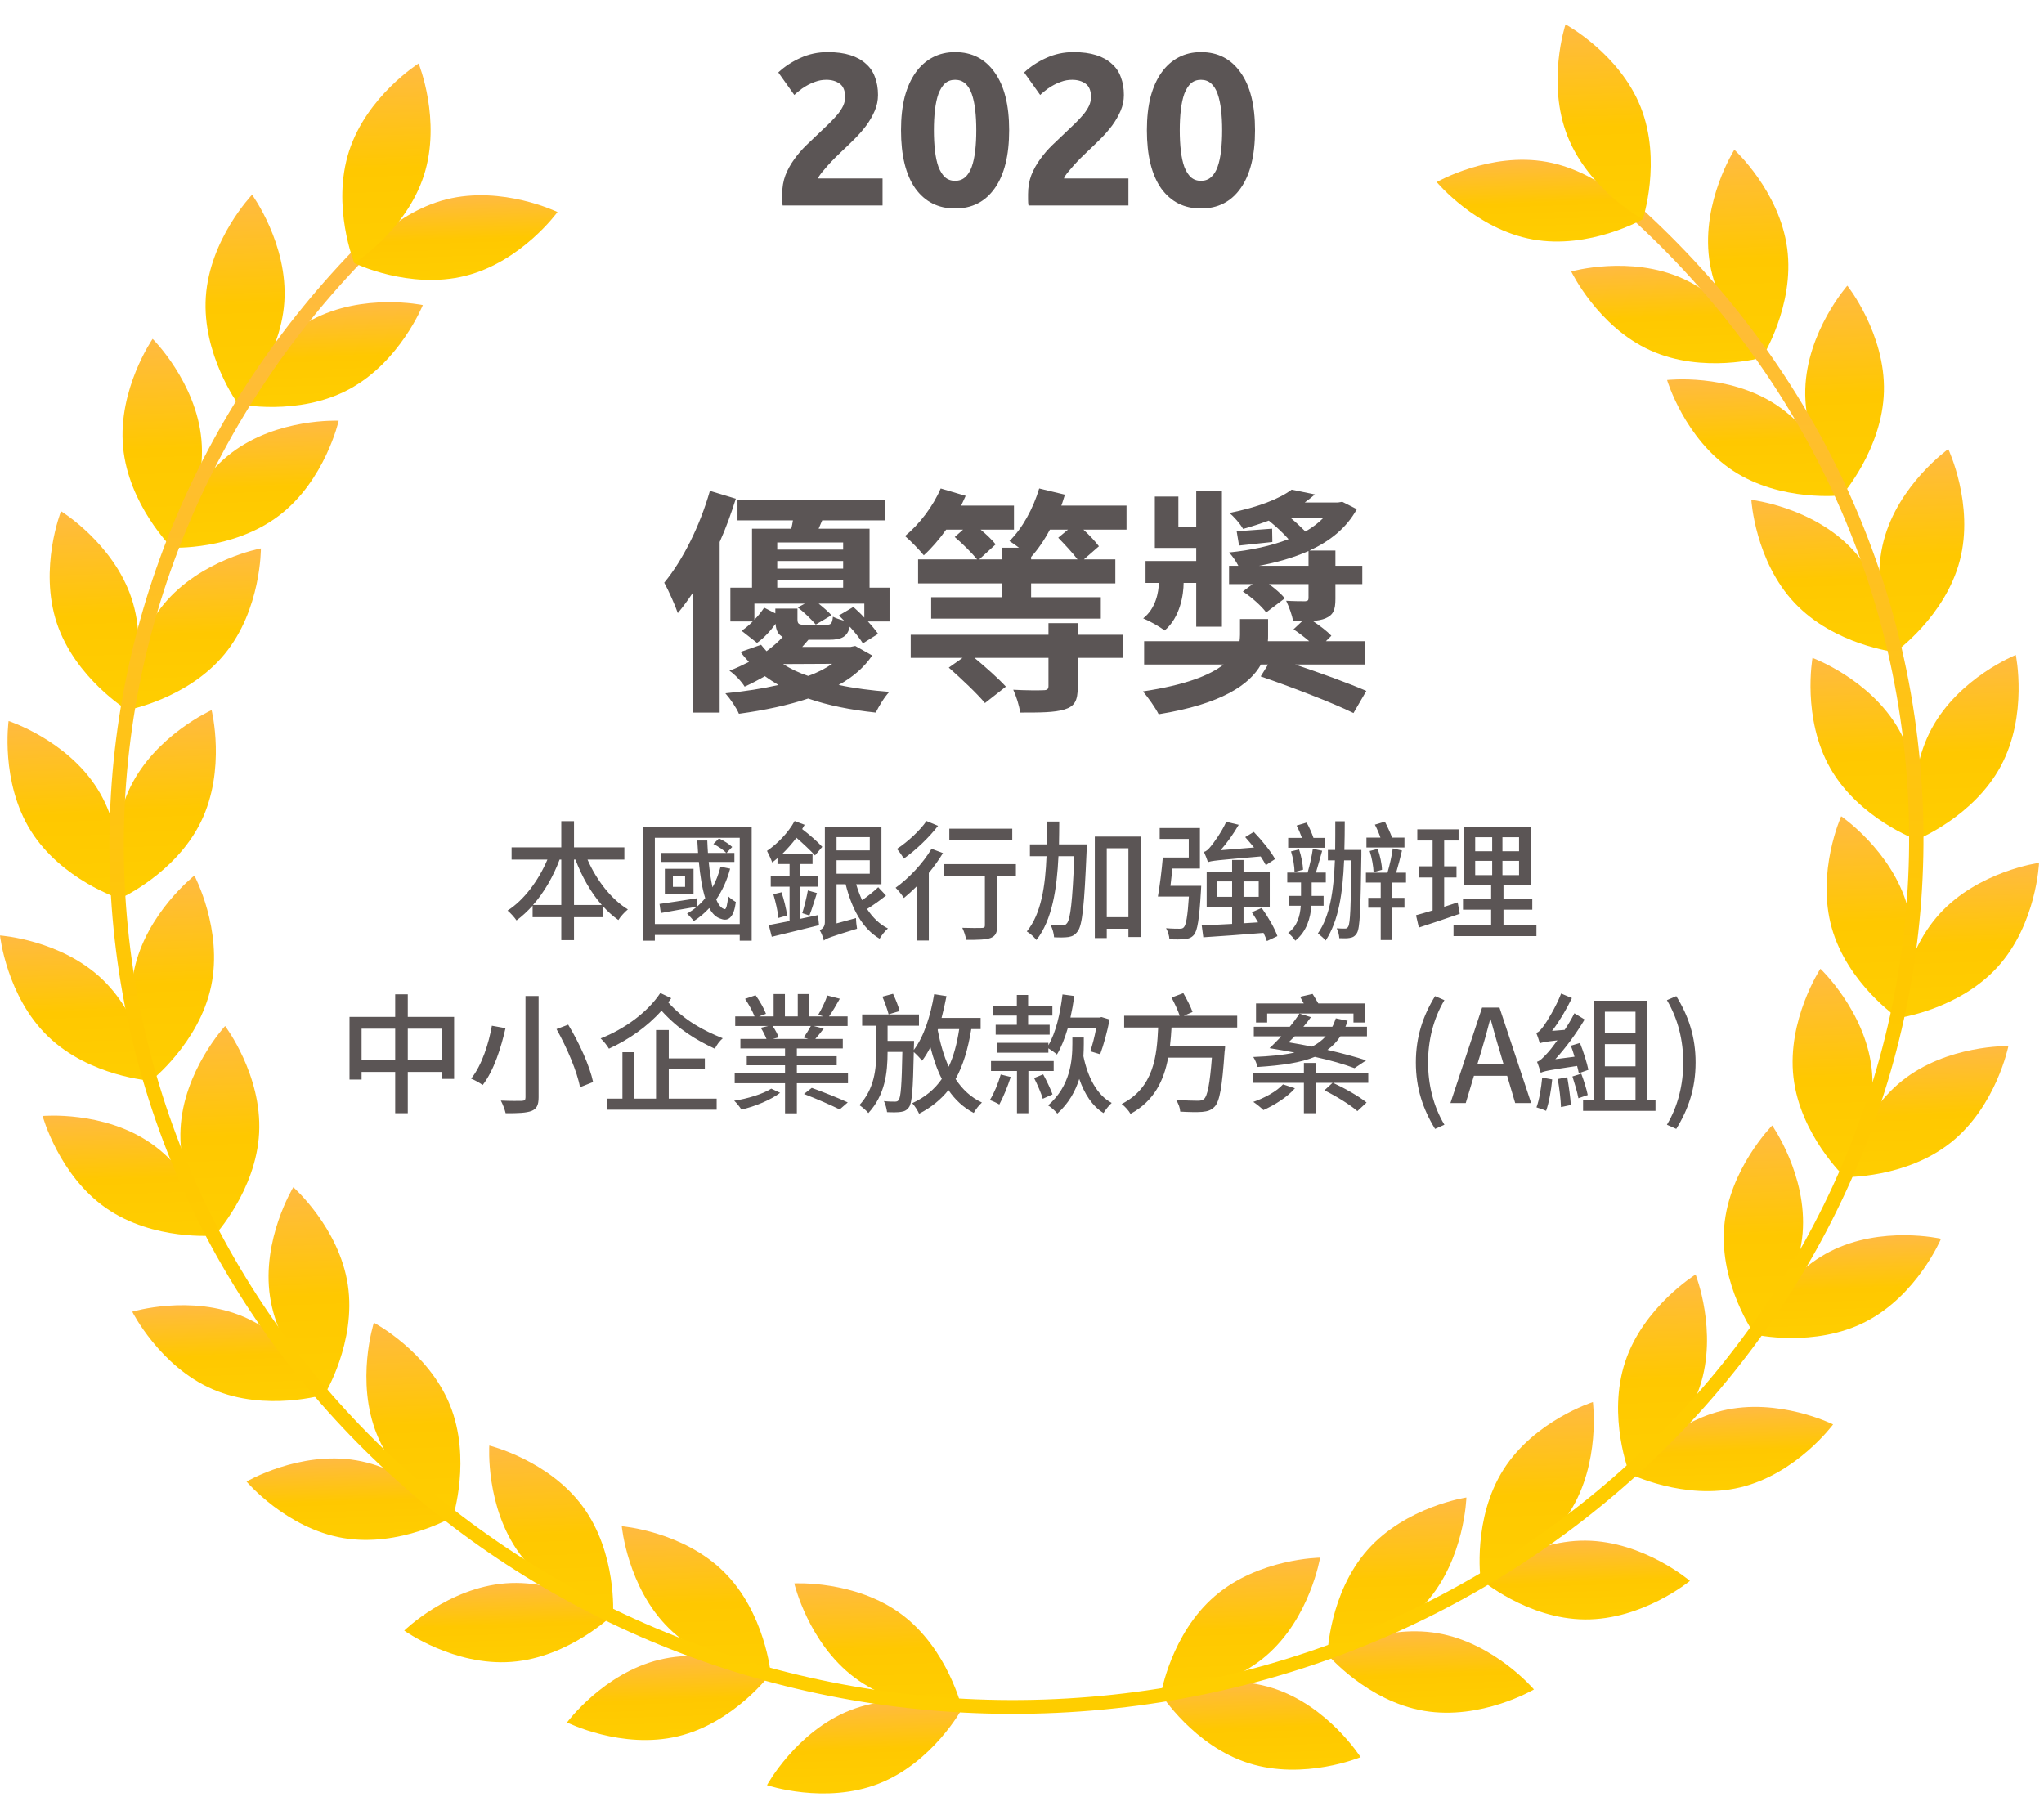 <svg width="189" height="167" viewBox="0 0 189 167" fill="none" xmlns="http://www.w3.org/2000/svg">
<path d="M83.378 149.288C87.662 152.488 88.958 158.006 88.958 158.006C88.958 158.006 83.308 158.331 79.025 155.13C74.74 151.93 73.444 146.416 73.444 146.416C73.444 146.416 79.092 146.087 83.378 149.288Z" fill="url(#paint0_linear)"/>
<path d="M78.617 158.147C83.596 156.195 88.958 158.005 88.958 158.005C88.958 158.005 86.243 162.979 81.261 164.934C76.281 166.886 70.919 165.077 70.919 165.077C70.919 165.077 73.634 160.101 78.617 158.147Z" fill="url(#paint1_linear)"/>
<path d="M66.936 145.349C70.74 149.11 71.265 154.752 71.265 154.752C71.265 154.752 65.625 154.297 61.822 150.536C58.019 146.776 57.493 141.132 57.493 141.132C57.493 141.132 63.133 141.587 66.936 145.349Z" fill="url(#paint2_linear)"/>
<path d="M61.003 153.468C66.204 152.221 71.265 154.752 71.265 154.752C71.265 154.752 67.893 159.307 62.691 160.554C57.49 161.803 52.43 159.271 52.43 159.271C52.43 159.271 55.802 154.716 61.003 153.468Z" fill="url(#paint3_linear)"/>
<path d="M53.901 139.329C57.06 143.646 56.686 149.302 56.686 149.302C56.686 149.302 51.192 147.96 48.031 143.642C44.871 139.325 45.243 133.669 45.243 133.669C45.243 133.669 50.741 135.011 53.901 139.329Z" fill="url(#paint4_linear)"/>
<path d="M46.76 146.408C52.092 146.001 56.687 149.303 56.687 149.303C56.687 149.303 52.638 153.266 47.306 153.674C41.973 154.082 37.378 150.78 37.378 150.78C37.378 150.78 41.427 146.816 46.76 146.408Z" fill="url(#paint5_linear)"/>
<path d="M41.596 129.905C43.614 134.861 41.882 140.26 41.882 140.26C41.882 140.26 36.876 137.62 34.858 132.663C32.839 127.705 34.57 122.308 34.57 122.308C34.57 122.308 39.576 124.947 41.596 129.905Z" fill="url(#paint6_linear)"/>
<path d="M32.954 135.036C38.224 135.937 41.882 140.259 41.882 140.259C41.882 140.259 36.994 143.121 31.723 142.221C26.452 141.32 22.797 136.998 22.797 136.998C22.797 136.998 27.684 134.136 32.954 135.036Z" fill="url(#paint7_linear)"/>
<path d="M32.163 118.82C32.962 124.114 30.01 128.954 30.01 128.954C30.01 128.954 25.766 125.21 24.969 119.915C24.171 114.62 27.121 109.781 27.121 109.781C27.121 109.781 31.366 113.525 32.163 118.82Z" fill="url(#paint8_linear)"/>
<path d="M22.561 121.776C27.471 123.893 30.01 128.955 30.01 128.955C30.01 128.955 24.59 130.587 19.679 128.47C14.771 126.355 12.23 121.292 12.23 121.292C12.23 121.292 17.652 119.66 22.561 121.776Z" fill="url(#paint9_linear)"/>
<path d="M23.962 104.742C23.692 110.091 19.84 114.248 19.84 114.248C19.84 114.248 16.425 109.732 16.695 104.383C16.964 99.033 20.815 94.877 20.815 94.877C20.815 94.877 24.231 99.392 23.962 104.742Z" fill="url(#paint10_linear)"/>
<path d="M13.967 105.727C18.358 108.779 19.84 114.248 19.84 114.248C19.84 114.248 14.205 114.768 9.814 111.716C5.424 108.663 3.941 103.195 3.941 103.195C3.941 103.195 9.577 102.676 13.967 105.727Z" fill="url(#paint11_linear)"/>
<path d="M19.521 91.203C18.41 96.443 13.95 99.939 13.95 99.939C13.95 99.939 11.293 94.937 12.404 89.697C13.517 84.458 17.974 80.962 17.974 80.962C17.974 80.962 20.632 85.963 19.521 91.203Z" fill="url(#paint12_linear)"/>
<path d="M9.498 90.593C13.351 94.303 13.95 99.939 13.95 99.939C13.95 99.939 8.305 99.559 4.452 95.849C0.6 92.139 0 86.503 0 86.503C0 86.503 5.646 86.882 9.498 90.593Z" fill="url(#paint13_linear)"/>
<path d="M18.585 75.979C16.239 80.794 11.066 83.101 11.066 83.101C11.066 83.101 9.701 77.603 12.047 72.788C14.395 67.973 19.566 65.665 19.566 65.665C19.566 65.665 20.933 71.165 18.585 75.979Z" fill="url(#paint14_linear)"/>
<path d="M9.015 72.95C11.851 77.486 11.066 83.1 11.066 83.1C11.066 83.1 5.684 81.359 2.847 76.823C0.009 72.286 0.794 66.672 0.794 66.672C0.794 66.672 6.177 68.413 9.015 72.95Z" fill="url(#paint15_linear)"/>
<path d="M20.749 60.506C17.338 64.635 11.771 65.662 11.771 65.662C11.771 65.662 11.735 59.994 15.146 55.865C18.557 51.737 24.124 50.711 24.124 50.711C24.124 50.711 24.162 56.378 20.749 60.506Z" fill="url(#paint16_linear)"/>
<path d="M12.158 55.309C13.851 60.387 11.771 65.662 11.771 65.662C11.771 65.662 6.948 62.701 5.256 57.622C3.564 52.544 5.643 47.27 5.643 47.27C5.643 47.27 10.466 50.23 12.158 55.309Z" fill="url(#paint17_linear)"/>
<path d="M25.805 47.674C21.545 50.916 15.893 50.644 15.893 50.644C15.893 50.644 17.147 45.116 21.407 41.874C25.666 38.632 31.319 38.904 31.319 38.904C31.319 38.904 30.064 44.433 25.805 47.674Z" fill="url(#paint18_linear)"/>
<path d="M18.624 40.652C19.116 45.984 15.893 50.645 15.893 50.645C15.893 50.645 11.871 46.662 11.38 41.33C10.888 35.997 14.112 31.335 14.112 31.335C14.112 31.335 18.133 35.319 18.624 40.652Z" fill="url(#paint19_linear)"/>
<path d="M32.269 36C27.552 38.527 22.014 37.363 22.014 37.363C22.014 37.363 24.126 32.103 28.843 29.576C33.562 27.049 39.097 28.212 39.097 28.212C39.097 28.212 36.986 33.473 32.269 36Z" fill="url(#paint20_linear)"/>
<path d="M26.291 27.926C25.934 33.27 22.014 37.362 22.014 37.362C22.014 37.362 18.675 32.791 19.031 27.447C19.389 22.102 23.309 18.009 23.309 18.009C23.309 18.009 26.649 22.581 26.291 27.926Z" fill="url(#paint21_linear)"/>
<path d="M112.342 147.58C108.276 151.066 107.347 156.657 107.347 156.657C107.347 156.657 113.006 156.598 117.069 153.114C121.134 149.629 122.064 144.037 122.064 144.037C122.064 144.037 116.406 144.095 112.342 147.58Z" fill="url(#paint22_linear)"/>
<path d="M117.676 156.096C112.578 154.487 107.347 156.657 107.347 156.657C107.347 156.657 110.383 161.437 115.481 163.047C120.579 164.656 125.809 162.486 125.809 162.486C125.809 162.486 122.774 157.705 117.676 156.096Z" fill="url(#paint23_linear)"/>
<path d="M126.448 143.32C122.9 147.332 122.746 152.998 122.746 152.998C122.746 152.998 128.345 152.16 131.891 148.148C135.438 144.137 135.591 138.47 135.591 138.47C135.591 138.47 129.995 139.308 126.448 143.32Z" fill="url(#paint24_linear)"/>
<path d="M132.901 151.017C127.63 150.127 122.747 152.997 122.747 152.997C122.747 152.997 126.412 157.311 131.683 158.202C136.956 159.094 141.838 156.223 141.838 156.223C141.838 156.223 138.174 151.907 132.901 151.017Z" fill="url(#paint25_linear)"/>
<path d="M139.02 135.885C136.152 140.407 136.896 146.026 136.896 146.026C136.896 146.026 142.29 144.31 145.16 139.787C148.029 135.266 147.286 129.648 147.286 129.648C147.286 129.648 141.89 131.362 139.02 135.885Z" fill="url(#paint26_linear)"/>
<path d="M146.611 142.461C141.263 142.418 136.895 146.026 136.895 146.026C136.895 146.026 141.196 149.705 146.544 149.748C151.891 149.792 156.259 146.183 156.259 146.183C156.259 146.183 151.958 142.505 146.611 142.461Z" fill="url(#paint27_linear)"/>
<path d="M150.276 125.914C148.587 130.998 150.671 136.266 150.671 136.266C150.671 136.266 155.491 133.291 157.18 128.208C158.868 123.123 156.784 117.856 156.784 117.856C156.784 117.856 151.964 120.831 150.276 125.914Z" fill="url(#paint28_linear)"/>
<path d="M159.235 130.447C154.036 131.705 150.672 136.266 150.672 136.266C150.672 136.266 155.735 138.789 160.935 137.531C166.135 136.274 169.5 131.713 169.5 131.713C169.5 131.713 164.435 129.19 159.235 130.447Z" fill="url(#paint29_linear)"/>
<path d="M159.428 113.435C158.981 118.773 162.243 123.402 162.243 123.402C162.243 123.402 166.231 119.376 166.68 114.039C167.127 108.701 163.866 104.072 163.866 104.072C163.866 104.072 159.878 108.099 159.428 113.435Z" fill="url(#paint30_linear)"/>
<path d="M169.203 115.731C164.444 118.177 162.243 123.402 162.243 123.402C162.243 123.402 167.76 124.66 172.519 122.214C177.28 119.768 179.479 114.545 179.479 114.545C179.479 114.545 173.962 113.286 169.203 115.731Z" fill="url(#paint31_linear)"/>
<path d="M165.836 99.639C166.456 104.958 170.573 108.844 170.573 108.844C170.573 108.844 173.683 104.104 173.063 98.787C172.442 93.467 168.325 89.581 168.325 89.581C168.325 89.581 165.216 94.32 165.836 99.639Z" fill="url(#paint32_linear)"/>
<path d="M175.872 99.942C171.692 103.286 170.572 108.843 170.572 108.843C170.572 108.843 176.229 108.977 180.41 105.632C184.589 102.289 185.709 96.731 185.709 96.731C185.709 96.731 180.052 96.597 175.872 99.942Z" fill="url(#paint33_linear)"/>
<path d="M169.375 85.804C170.828 90.957 175.507 94.141 175.507 94.141C175.507 94.141 177.831 88.969 176.378 83.816C174.923 78.664 170.245 75.48 170.245 75.48C170.245 75.48 167.922 80.651 169.375 85.804Z" fill="url(#paint34_linear)"/>
<path d="M179.335 84.512C175.735 88.476 175.506 94.14 175.506 94.14C175.506 94.14 181.115 93.376 184.715 89.411C188.314 85.447 188.543 79.784 188.543 79.784C188.543 79.784 182.934 80.548 179.335 84.512Z" fill="url(#paint35_linear)"/>
<path d="M169.252 71.059C171.911 75.703 177.222 77.653 177.222 77.653C177.222 77.653 178.225 72.074 175.565 67.43C172.906 62.785 167.594 60.836 167.594 60.836C167.594 60.836 166.593 66.416 169.252 71.059Z" fill="url(#paint36_linear)"/>
<path d="M178.603 67.386C176.071 72.105 177.222 77.653 177.222 77.653C177.222 77.653 182.479 75.55 185.011 70.83C187.544 66.11 186.393 60.562 186.393 60.562C186.393 60.562 181.136 62.666 178.603 67.386Z" fill="url(#paint37_linear)"/>
<path d="M165.948 55.764C169.623 59.651 175.244 60.296 175.244 60.296C175.244 60.296 174.909 54.638 171.234 50.751C167.56 46.865 161.938 46.219 161.938 46.219C161.938 46.219 162.273 51.878 165.948 55.764Z" fill="url(#paint38_linear)"/>
<path d="M174.178 49.993C172.824 55.175 175.244 60.296 175.244 60.296C175.244 60.296 179.862 57.013 181.216 51.83C182.57 46.649 180.149 41.528 180.149 41.528C180.149 41.528 175.532 44.809 174.178 49.993Z" fill="url(#paint39_linear)"/>
<path d="M160.223 43.515C164.686 46.46 170.307 45.804 170.307 45.804C170.307 45.804 168.694 40.374 164.23 37.428C159.767 34.483 154.146 35.139 154.146 35.139C154.146 35.139 155.759 40.571 160.223 43.515Z" fill="url(#paint40_linear)"/>
<path d="M166.925 36.018C166.785 41.371 170.307 45.804 170.307 45.804C170.307 45.804 174.058 41.555 174.198 36.201C174.338 30.846 170.815 26.415 170.815 26.415C170.815 26.415 167.064 30.664 166.925 36.018Z" fill="url(#paint41_linear)"/>
<path d="M152.609 32.405C157.482 34.606 162.931 33.067 162.931 33.067C162.931 33.067 160.478 27.962 155.605 25.762C150.731 23.562 145.284 25.101 145.284 25.101C145.284 25.101 147.736 30.206 152.609 32.405Z" fill="url(#paint42_linear)"/>
<path d="M158.043 23.943C158.751 29.25 162.931 33.067 162.931 33.067C162.931 33.067 165.963 28.278 165.254 22.971C164.547 17.662 160.367 13.846 160.367 13.846C160.367 13.846 157.335 18.635 158.043 23.943Z" fill="url(#paint43_linear)"/>
<path d="M148.215 16.206C148.006 16.443 147.766 16.678 147.485 16.912C147.404 16.98 147.321 17.027 147.237 17.087C164.475 31.039 175.718 51.699 176.487 75.045C177.926 118.769 142.088 155.602 96.597 157.153C51.106 158.704 12.927 124.395 11.488 80.671C10.753 58.36 19.729 37.846 34.737 22.895C34.292 22.779 33.843 22.619 33.389 22.408C18.376 37.564 9.42 58.242 10.16 80.716C11.622 125.143 50.416 160.005 96.639 158.429C142.861 156.853 179.277 119.426 177.814 75C177.035 51.334 165.661 30.383 148.215 16.206Z" fill="url(#paint44_linear)"/>
<path d="M43.04 25.505C37.852 26.809 32.764 24.334 32.764 24.334C32.764 24.334 36.086 19.743 41.273 18.437C46.461 17.132 51.549 19.608 51.549 19.608C51.549 19.608 48.227 24.2 43.04 25.505Z" fill="url(#paint45_linear)"/>
<path d="M39.197 16.217C37.556 21.316 32.764 24.334 32.764 24.334C32.764 24.334 30.632 19.087 32.272 13.987C33.914 8.888 38.707 5.87 38.707 5.87C38.707 5.87 40.838 11.117 39.197 16.217Z" fill="url(#paint46_linear)"/>
<path d="M141.726 22.14C146.988 23.088 151.902 20.272 151.902 20.272C151.902 20.272 148.284 15.917 143.023 14.968C137.762 14.019 132.847 16.836 132.847 16.836C132.847 16.836 136.465 21.191 141.726 22.14Z" fill="url(#paint47_linear)"/>
<path d="M144.949 12.611C146.923 17.587 151.902 20.272 151.902 20.272C151.902 20.272 153.683 14.891 151.712 9.915C149.738 4.939 144.757 2.254 144.757 2.254C144.757 2.254 142.975 7.635 144.949 12.611Z" fill="url(#paint48_linear)"/>
<path d="M65.642 45.388C64.718 48.622 63.134 51.812 61.418 53.88C61.814 54.584 62.474 56.08 62.672 56.696C63.134 56.146 63.596 55.508 64.058 54.826V65.892H66.544V50.118C67.138 48.798 67.622 47.434 68.04 46.114L65.642 45.388ZM77.566 56.916C77.72 57.07 77.896 57.224 78.05 57.4C77.654 57.29 77.258 57.158 77.016 57.026C76.95 57.664 76.84 57.774 76.4 57.774H74.464C73.87 57.774 73.738 57.708 73.738 57.268V56.278H71.692V56.718L70.658 56.19C70.416 56.564 70.108 56.938 69.756 57.312V55.816H74.42L73.76 56.168C74.354 56.608 75.058 57.312 75.432 57.752L76.884 56.894C76.62 56.586 76.158 56.19 75.696 55.816H79.92V57.114C79.59 56.74 79.238 56.432 78.908 56.124L77.566 56.916ZM72.418 61.404L76.95 61.382C76.356 61.8 75.608 62.196 74.728 62.504C73.87 62.218 73.078 61.844 72.418 61.404ZM71.868 53.638H77.962V54.342H71.868V53.638ZM77.962 50.162V50.822H71.868V50.162H77.962ZM77.962 52.582H71.868V51.878H77.962V52.582ZM82.252 54.342H80.404V48.886H75.696L76.026 48.116H81.812V46.246H68.194V48.116H73.32C73.276 48.38 73.232 48.644 73.166 48.886H69.536V54.342H67.534V57.466H69.602C69.272 57.796 68.92 58.104 68.568 58.324L69.998 59.446C70.658 58.984 71.23 58.346 71.714 57.686C71.758 58.302 71.956 58.676 72.374 58.896C71.978 59.336 71.472 59.776 70.878 60.216C70.702 60.018 70.526 59.82 70.372 59.622L68.48 60.282C68.7 60.612 68.964 60.898 69.25 61.206C68.678 61.492 68.106 61.778 67.446 62.02C67.908 62.328 68.568 63.01 68.854 63.494C69.536 63.186 70.152 62.856 70.724 62.526C71.12 62.812 71.538 63.076 71.978 63.34C70.548 63.67 68.876 63.934 67.072 64.11C67.534 64.638 68.084 65.43 68.326 66.002C70.746 65.672 72.88 65.21 74.728 64.594C76.576 65.232 78.666 65.65 80.976 65.892C81.262 65.32 81.768 64.462 82.23 63.978C80.558 63.846 78.996 63.648 77.544 63.34C78.908 62.592 79.942 61.668 80.646 60.612L79.084 59.732L78.644 59.82H74.178C74.376 59.6 74.552 59.38 74.75 59.16H76.664C77.83 59.16 78.358 58.874 78.578 57.95C79.062 58.478 79.524 59.072 79.788 59.49L81.196 58.61C80.976 58.302 80.646 57.884 80.25 57.466H82.252V54.342ZM99.654 57.62H96.948V58.698H84.21V60.832H89.006L87.73 61.734C88.874 62.746 90.37 64.154 91.074 65.012L93.01 63.494C92.35 62.768 91.14 61.69 90.106 60.832H96.948V63.428C96.948 63.736 96.816 63.824 96.486 63.824C96.156 63.846 94.77 63.846 93.692 63.78C93.978 64.418 94.242 65.232 94.33 65.892C96.156 65.892 97.498 65.892 98.422 65.606C99.368 65.32 99.654 64.792 99.654 63.538V60.832H103.812V58.698H99.654V57.62ZM95.342 51.724V51.504C95.958 50.822 96.552 49.964 97.08 48.974H98.752L97.85 49.722C98.422 50.316 99.17 51.108 99.632 51.724H95.342ZM98.136 46.752C98.268 46.422 98.356 46.07 98.466 45.74L96.09 45.168C95.54 47.016 94.528 48.864 93.34 50.03C93.582 50.184 93.912 50.404 94.22 50.646H92.614V51.724H90.546L92.064 50.338C91.756 49.942 91.228 49.436 90.678 48.974H93.758V46.752H88.874C89.006 46.444 89.16 46.158 89.292 45.85L86.982 45.168C86.278 46.818 85.002 48.49 83.682 49.568C84.188 49.986 85.046 50.888 85.42 51.35C86.124 50.712 86.828 49.898 87.488 48.974H89.05L88.28 49.656C89.006 50.272 89.864 51.13 90.348 51.724H84.892V53.946H92.614V55.222H86.102V57.202H101.788V55.222H95.342V53.946H103.13V51.724H100.226L101.612 50.514C101.304 50.096 100.754 49.502 100.182 48.974H104.164V46.752H98.136ZM110.61 53.902V57.95H112.986V45.41H110.61V48.688H108.96V45.916H106.782V50.668H110.61V51.878H105.924V53.902H107.156C107.134 54.716 106.892 56.256 105.704 57.18C106.298 57.422 107.244 57.95 107.684 58.302C109.136 57.092 109.444 54.936 109.444 53.902H110.61ZM116.418 52.318C118.068 52.01 119.608 51.57 120.994 50.954V52.318H116.418ZM122.38 47.874C121.918 48.358 121.346 48.776 120.708 49.15C120.29 48.732 119.806 48.27 119.322 47.874H122.38ZM126.252 61.448V59.292H122.6L123.106 58.786C122.71 58.368 122.05 57.862 121.39 57.422C121.852 57.378 122.248 57.312 122.556 57.18C123.282 56.872 123.48 56.41 123.48 55.376V54.012H125.966V52.318H123.48V50.91H121.082C122.952 50.052 124.492 48.842 125.46 47.082L124.118 46.4L123.7 46.466H120.642C120.972 46.224 121.28 45.982 121.588 45.718L119.432 45.278C118.288 46.136 116.308 46.906 113.668 47.434C114.086 47.742 114.68 48.446 114.944 48.908C115.802 48.666 116.616 48.402 117.32 48.138C117.98 48.666 118.662 49.304 119.146 49.854C117.518 50.492 115.626 50.888 113.646 51.086C113.932 51.394 114.284 51.878 114.504 52.318H113.646V54.012H115.824L114.922 54.694C115.736 55.222 116.66 56.058 117.078 56.63L118.794 55.332C118.486 54.914 117.914 54.452 117.342 54.012H120.994V55.288C120.994 55.508 120.928 55.574 120.686 55.596C120.444 55.596 119.63 55.596 118.926 55.552C119.19 56.124 119.476 56.85 119.564 57.444H120.4L119.608 58.192C120.07 58.5 120.598 58.896 121.06 59.292H117.232C117.254 59.116 117.254 58.962 117.254 58.786V57.246H114.658V58.698C114.658 58.896 114.636 59.094 114.614 59.292H105.792V61.448H113.14C111.886 62.438 109.642 63.34 105.682 63.934C106.166 64.506 106.826 65.43 107.134 66.046C112.986 65.1 115.56 63.296 116.594 61.448H117.254L116.572 62.548C119.322 63.494 123.238 64.99 125.152 65.936L126.34 63.89C124.778 63.208 122.116 62.24 119.762 61.448H126.252ZM117.628 48.886C116.352 48.974 115.274 49.062 114.35 49.128L114.57 50.448C115.56 50.338 116.572 50.228 117.65 50.118L117.628 48.886Z" fill="#5B5555"/>
<path d="M81.186 8.78C81.186 9.287 81.086 9.773 80.886 10.24C80.686 10.707 80.426 11.16 80.106 11.6C79.786 12.027 79.426 12.44 79.026 12.84C78.626 13.24 78.232 13.62 77.846 13.98C77.646 14.167 77.426 14.38 77.186 14.62C76.959 14.847 76.739 15.08 76.526 15.32C76.312 15.56 76.119 15.787 75.946 16C75.786 16.2 75.686 16.367 75.646 16.5H81.606V19H72.366C72.339 18.853 72.326 18.667 72.326 18.44C72.326 18.213 72.326 18.053 72.326 17.96C72.326 17.32 72.426 16.733 72.626 16.2C72.839 15.667 73.112 15.173 73.446 14.72C73.779 14.253 74.152 13.82 74.566 13.42C74.992 13.02 75.412 12.62 75.826 12.22C76.146 11.913 76.446 11.627 76.726 11.36C77.006 11.08 77.252 10.813 77.466 10.56C77.679 10.293 77.846 10.033 77.966 9.78C78.086 9.513 78.146 9.247 78.146 8.98C78.146 8.393 77.979 7.98 77.646 7.74C77.312 7.5 76.899 7.38 76.406 7.38C76.046 7.38 75.706 7.44 75.386 7.56C75.079 7.667 74.792 7.8 74.526 7.96C74.272 8.107 74.052 8.26 73.866 8.42C73.679 8.567 73.539 8.687 73.446 8.78L71.966 6.7C72.552 6.153 73.232 5.707 74.006 5.36C74.792 5 75.632 4.82 76.526 4.82C77.339 4.82 78.039 4.913 78.626 5.1C79.212 5.287 79.692 5.553 80.066 5.9C80.452 6.233 80.732 6.647 80.906 7.14C81.092 7.62 81.186 8.167 81.186 8.78ZM93.313 12.04C93.313 14.373 92.866 16.167 91.973 17.42C91.093 18.66 89.873 19.28 88.313 19.28C86.753 19.28 85.526 18.66 84.633 17.42C83.753 16.167 83.313 14.373 83.313 12.04C83.313 10.88 83.426 9.853 83.653 8.96C83.893 8.067 84.233 7.313 84.673 6.7C85.113 6.087 85.639 5.62 86.253 5.3C86.866 4.98 87.553 4.82 88.313 4.82C89.873 4.82 91.093 5.447 91.973 6.7C92.866 7.94 93.313 9.72 93.313 12.04ZM90.273 12.04C90.273 11.347 90.24 10.72 90.173 10.16C90.106 9.587 89.999 9.093 89.853 8.68C89.706 8.267 89.506 7.947 89.253 7.72C88.999 7.493 88.686 7.38 88.313 7.38C87.939 7.38 87.626 7.493 87.373 7.72C87.133 7.947 86.933 8.267 86.773 8.68C86.626 9.093 86.519 9.587 86.453 10.16C86.386 10.72 86.353 11.347 86.353 12.04C86.353 12.733 86.386 13.367 86.453 13.94C86.519 14.513 86.626 15.007 86.773 15.42C86.933 15.833 87.133 16.153 87.373 16.38C87.626 16.607 87.939 16.72 88.313 16.72C88.686 16.72 88.999 16.607 89.253 16.38C89.506 16.153 89.706 15.833 89.853 15.42C89.999 15.007 90.106 14.513 90.173 13.94C90.24 13.367 90.273 12.733 90.273 12.04ZM103.92 8.78C103.92 9.287 103.82 9.773 103.62 10.24C103.42 10.707 103.16 11.16 102.84 11.6C102.52 12.027 102.16 12.44 101.76 12.84C101.36 13.24 100.967 13.62 100.58 13.98C100.38 14.167 100.16 14.38 99.92 14.62C99.693 14.847 99.473 15.08 99.26 15.32C99.047 15.56 98.853 15.787 98.68 16C98.52 16.2 98.42 16.367 98.38 16.5H104.34V19H95.1C95.073 18.853 95.06 18.667 95.06 18.44C95.06 18.213 95.06 18.053 95.06 17.96C95.06 17.32 95.16 16.733 95.36 16.2C95.573 15.667 95.847 15.173 96.18 14.72C96.513 14.253 96.887 13.82 97.3 13.42C97.727 13.02 98.147 12.62 98.56 12.22C98.88 11.913 99.18 11.627 99.46 11.36C99.74 11.08 99.987 10.813 100.2 10.56C100.413 10.293 100.58 10.033 100.7 9.78C100.82 9.513 100.88 9.247 100.88 8.98C100.88 8.393 100.713 7.98 100.38 7.74C100.047 7.5 99.633 7.38 99.14 7.38C98.78 7.38 98.44 7.44 98.12 7.56C97.813 7.667 97.527 7.8 97.26 7.96C97.007 8.107 96.787 8.26 96.6 8.42C96.413 8.567 96.273 8.687 96.18 8.78L94.7 6.7C95.287 6.153 95.967 5.707 96.74 5.36C97.527 5 98.367 4.82 99.26 4.82C100.073 4.82 100.773 4.913 101.36 5.1C101.947 5.287 102.427 5.553 102.8 5.9C103.187 6.233 103.467 6.647 103.64 7.14C103.827 7.62 103.92 8.167 103.92 8.78ZM116.047 12.04C116.047 14.373 115.601 16.167 114.707 17.42C113.827 18.66 112.607 19.28 111.047 19.28C109.487 19.28 108.261 18.66 107.367 17.42C106.487 16.167 106.047 14.373 106.047 12.04C106.047 10.88 106.161 9.853 106.387 8.96C106.627 8.067 106.967 7.313 107.407 6.7C107.847 6.087 108.374 5.62 108.987 5.3C109.601 4.98 110.287 4.82 111.047 4.82C112.607 4.82 113.827 5.447 114.707 6.7C115.601 7.94 116.047 9.72 116.047 12.04ZM113.007 12.04C113.007 11.347 112.974 10.72 112.907 10.16C112.841 9.587 112.734 9.093 112.587 8.68C112.441 8.267 112.241 7.947 111.987 7.72C111.734 7.493 111.421 7.38 111.047 7.38C110.674 7.38 110.361 7.493 110.107 7.72C109.867 7.947 109.667 8.267 109.507 8.68C109.361 9.093 109.254 9.587 109.187 10.16C109.121 10.72 109.087 11.347 109.087 12.04C109.087 12.733 109.121 13.367 109.187 13.94C109.254 14.513 109.361 15.007 109.507 15.42C109.667 15.833 109.867 16.153 110.107 16.38C110.361 16.607 110.674 16.72 111.047 16.72C111.421 16.72 111.734 16.607 111.987 16.38C112.241 16.153 112.441 15.833 112.587 15.42C112.734 15.007 112.841 14.513 112.907 13.94C112.974 13.367 113.007 12.733 113.007 12.04Z" fill="#5B5555"/>
<path d="M53.076 83.684V79.484H53.208C53.796 81.044 54.636 82.532 55.644 83.684H53.076ZM49.284 83.684C50.304 82.532 51.156 81.056 51.744 79.484H51.9V83.684H49.284ZM57.732 79.484V78.356H53.076V75.932H51.9V78.356H47.304V79.484H50.616C49.8 81.416 48.444 83.24 46.932 84.2C47.208 84.428 47.568 84.824 47.76 85.112C48.276 84.728 48.768 84.272 49.248 83.744V84.812H51.9V86.936H53.076V84.812H55.728V83.768C56.172 84.272 56.664 84.716 57.18 85.076C57.372 84.752 57.78 84.32 58.056 84.092C56.52 83.156 55.152 81.38 54.324 79.484H57.732ZM66.624 80.144C66.444 80.84 66.204 81.476 65.88 82.052C65.736 81.38 65.616 80.564 65.532 79.7H67.908V78.872H67.176L67.704 78.32C67.44 78.056 66.912 77.732 66.48 77.528L65.964 78.044C66.396 78.26 66.912 78.596 67.152 78.872H65.46C65.436 78.5 65.412 78.104 65.4 77.72H64.476C64.5 78.104 64.524 78.488 64.548 78.872H61.104V79.7H64.62C64.74 80.972 64.92 82.136 65.208 83.048C64.992 83.324 64.752 83.576 64.488 83.804L64.464 83.06C63.168 83.264 61.86 83.468 60.984 83.588L61.104 84.428C62.064 84.26 63.276 84.032 64.452 83.84C64.164 84.08 63.852 84.296 63.528 84.488C63.708 84.644 64.032 85.004 64.152 85.172C64.68 84.836 65.16 84.428 65.58 83.972C65.868 84.5 66.228 84.848 66.672 84.968C67.368 85.244 67.872 84.776 68.04 83.408C67.848 83.3 67.512 83.06 67.332 82.88C67.26 83.624 67.152 84.116 67.008 84.068C66.696 84.008 66.432 83.684 66.228 83.168C66.78 82.364 67.224 81.416 67.512 80.324L66.624 80.144ZM63.348 82.004H62.22V80.972H63.348V82.004ZM61.476 80.336V82.64H64.128V80.336H61.476ZM60.552 85.448V77.468H68.4V85.448H60.552ZM59.496 76.46V86.984H60.552V86.456H68.4V86.984H69.504V76.46H59.496ZM73.98 84.968V81.992H75.6V81.02H73.98V79.892H75.132V78.944H72.348C72.804 78.5 73.248 77.996 73.644 77.468C74.268 78.008 74.94 78.644 75.36 79.1L76.032 78.308C75.6 77.84 74.88 77.204 74.172 76.664C74.256 76.532 74.328 76.388 74.4 76.268L73.476 75.92C72.888 77 71.88 78.032 70.92 78.68C71.064 78.944 71.328 79.52 71.4 79.748C71.556 79.64 71.724 79.496 71.892 79.352V79.892H73.008V81.02H71.268V81.992H73.008V85.172C72.276 85.316 71.616 85.448 71.088 85.544L71.364 86.624C72.588 86.336 74.208 85.928 75.732 85.556L75.636 84.62L73.98 84.968ZM71.508 82.688C71.712 83.384 71.928 84.296 71.976 84.884L72.78 84.656C72.708 84.068 72.492 83.192 72.264 82.508L71.508 82.688ZM74.844 84.656C75.06 84.116 75.312 83.276 75.54 82.58L74.7 82.34C74.592 82.964 74.364 83.864 74.184 84.44L74.844 84.656ZM77.352 79.544H80.424V80.792H77.352V79.544ZM80.424 77.408V78.632H77.352V77.408H80.424ZM81.204 82.04C80.82 82.412 80.232 82.88 79.716 83.24C79.5 82.772 79.32 82.28 79.164 81.764H81.504V76.448H76.272V85.28C76.272 85.724 76.02 85.916 75.792 86.012C75.948 86.24 76.116 86.708 76.176 86.972C76.416 86.78 76.812 86.624 79.248 85.88C79.2 85.628 79.152 85.196 79.152 84.896L77.352 85.388V81.764H78.192C78.756 84.008 79.716 85.856 81.336 86.804C81.504 86.504 81.84 86.072 82.104 85.856C81.324 85.472 80.688 84.836 80.172 84.056C80.736 83.708 81.396 83.24 81.924 82.808L81.204 82.04ZM93.6 76.628H87.78V77.696H93.6V76.628ZM85.668 75.92C85.08 76.784 83.928 77.852 82.932 78.5C83.136 78.716 83.436 79.148 83.568 79.4C84.672 78.62 85.92 77.432 86.736 76.364L85.668 75.92ZM86.136 78.488C85.332 79.844 84.036 81.212 82.812 82.088C83.04 82.304 83.436 82.796 83.58 83.036C83.964 82.724 84.372 82.352 84.768 81.956V86.972H85.884V80.72C86.376 80.12 86.82 79.496 87.192 78.884L86.136 78.488ZM93.936 79.904H87.276V80.972H91.068V85.58C91.068 85.748 90.996 85.808 90.768 85.808C90.552 85.82 89.748 85.82 88.98 85.796C89.136 86.12 89.292 86.588 89.34 86.912C90.456 86.912 91.164 86.9 91.608 86.732C92.064 86.552 92.208 86.228 92.208 85.592V80.972H93.936V79.904ZM97.92 78.08C97.932 77.372 97.944 76.652 97.944 75.968H96.816C96.816 76.652 96.816 77.372 96.804 78.08H95.232V79.172H96.768C96.66 81.884 96.288 84.5 94.944 86.132C95.244 86.312 95.628 86.648 95.832 86.924C97.296 85.064 97.728 82.172 97.872 79.172H99.336C99.168 83.42 98.964 85.004 98.664 85.364C98.532 85.532 98.424 85.58 98.244 85.58C98.028 85.58 97.608 85.568 97.14 85.532C97.32 85.856 97.452 86.348 97.464 86.672C97.98 86.696 98.472 86.696 98.796 86.648C99.156 86.588 99.396 86.468 99.648 86.12C100.08 85.556 100.26 83.756 100.476 78.632C100.476 78.476 100.488 78.08 100.488 78.08H97.92ZM102.336 84.812V78.44H104.34V84.812H102.336ZM101.232 77.36V86.744H102.336V85.88H104.34V86.648H105.492V77.36H101.232ZM117.9 79.436C117.516 78.728 116.664 77.684 115.932 76.928L115.14 77.408C115.392 77.708 115.68 78.02 115.956 78.368L112.86 78.62C113.46 77.948 114.06 77.096 114.54 76.268L113.388 75.992C112.932 76.988 112.188 77.996 111.948 78.272C111.732 78.548 111.528 78.728 111.324 78.776C111.444 79.04 111.636 79.52 111.696 79.724C112.02 79.592 112.536 79.544 116.568 79.196C116.76 79.484 116.928 79.76 117.048 80L117.9 79.436ZM108.228 81.908C108.288 81.404 108.348 80.852 108.408 80.312H110.952V76.568H107.232V77.576H109.92V79.292H107.52C107.424 80.456 107.232 81.956 107.064 82.904H109.932C109.812 84.764 109.668 85.532 109.464 85.748C109.356 85.868 109.236 85.88 109.044 85.88C108.84 85.88 108.348 85.88 107.82 85.832C107.988 86.12 108.12 86.552 108.132 86.852C108.696 86.888 109.236 86.876 109.548 86.84C109.908 86.804 110.16 86.72 110.388 86.456C110.724 86.072 110.892 85.016 111.048 82.352C111.06 82.208 111.072 81.908 111.072 81.908H108.228ZM112.548 82.928V81.5H113.928V82.928H112.548ZM116.388 81.5V82.928H114.984V81.5H116.388ZM118.116 86.564C117.876 85.856 117.252 84.776 116.664 83.96L115.752 84.356C115.944 84.644 116.136 84.968 116.328 85.292L114.984 85.376V83.84H117.408V80.6H114.984V79.52H113.928V80.6H111.576V83.84H113.928V85.436C112.86 85.496 111.876 85.544 111.12 85.58L111.264 86.672C112.74 86.576 114.828 86.432 116.832 86.264C116.964 86.54 117.072 86.792 117.144 87.02L118.116 86.564ZM129.864 77.456H128.724C128.556 77.012 128.292 76.436 128.052 75.98L127.128 76.256C127.32 76.616 127.512 77.06 127.644 77.456H126.348V78.368H129.864V77.456ZM127.788 80.432C127.776 79.904 127.608 79.112 127.392 78.5L126.648 78.692C126.852 79.316 126.996 80.132 127.008 80.648L127.788 80.432ZM122.544 77.48H121.452C121.308 77.06 121.068 76.496 120.816 76.064L119.892 76.34C120.072 76.676 120.252 77.108 120.384 77.48H119.112V78.392H122.544V77.48ZM120.492 80.42C120.468 79.916 120.324 79.136 120.12 78.548L119.376 78.728C119.568 79.34 119.7 80.132 119.7 80.636L120.492 80.42ZM122.388 83.756V82.844H121.284V81.596H122.592V80.684H121.68C121.86 80.096 122.064 79.34 122.256 78.668L121.392 78.488C121.308 79.136 121.092 80.06 120.912 80.684H119.028V81.596H120.3V82.844H119.172V83.756H120.276C120.216 84.644 119.976 85.64 119.112 86.264C119.328 86.432 119.628 86.768 119.772 86.984C120.828 86.132 121.176 84.884 121.26 83.756H122.388ZM125.88 78.596H124.308C124.332 77.744 124.344 76.868 124.344 75.944H123.468C123.468 76.856 123.468 77.744 123.456 78.596H122.784V79.556H123.432C123.324 82.4 122.964 84.74 121.86 86.312C122.052 86.468 122.46 86.804 122.58 86.972C123.78 85.124 124.152 82.64 124.284 79.556H124.968C124.908 83.888 124.848 85.364 124.668 85.676C124.584 85.832 124.5 85.868 124.368 85.868C124.212 85.868 123.924 85.868 123.6 85.844C123.732 86.096 123.828 86.492 123.84 86.756C124.212 86.768 124.56 86.78 124.8 86.732C125.1 86.684 125.292 86.576 125.472 86.276C125.748 85.82 125.808 84.164 125.88 79.064V78.596ZM130.008 81.608V80.696H129.096C129.276 80.096 129.48 79.316 129.636 78.644L128.784 78.452C128.7 79.1 128.484 80.06 128.292 80.696H126.3V81.608H127.668V83.024H126.516V83.936H127.668V86.924H128.676V83.936H129.864V83.024H128.676V81.608H130.008ZM134.784 83.444C134.376 83.588 133.944 83.72 133.536 83.852V81.14H134.676V80.108H133.536V77.72H134.868V76.688H131.052V77.72H132.468V80.108H131.172V81.14H132.468V84.188C131.892 84.368 131.364 84.512 130.932 84.632L131.196 85.772C132.276 85.424 133.668 84.956 134.976 84.5L134.784 83.444ZM136.404 79.604H137.976V80.924H136.404V79.604ZM136.404 77.42H137.976V78.716H136.404V77.42ZM140.46 78.716H138.924V77.42H140.46V78.716ZM140.46 80.924H138.924V79.604H140.46V80.924ZM139.02 85.544V84.116H141.684V83.108H139.02V81.872H141.528V76.472H135.384V81.872H137.88V83.108H135.276V84.116H137.88V85.544H134.4V86.564H142.068V85.544H139.02ZM37.706 98.028V95.124H40.826V98.028H37.706ZM33.434 98.028V95.124H36.542V98.028H33.434ZM37.706 94.032V91.944H36.542V94.032H32.318V99.828H33.434V99.12H36.542V102.936H37.706V99.12H40.826V99.768H41.99V94.032H37.706ZM48.59 92.1V101.472C48.59 101.712 48.506 101.784 48.254 101.796C48.002 101.808 47.126 101.808 46.31 101.772C46.49 102.096 46.682 102.624 46.754 102.936C47.894 102.948 48.662 102.912 49.142 102.732C49.61 102.54 49.802 102.216 49.802 101.472V92.1H48.59ZM51.458 95.16C52.43 96.888 53.378 99.12 53.63 100.536L54.842 100.056C54.542 98.604 53.558 96.42 52.538 94.752L51.458 95.16ZM45.482 94.848C45.206 96.432 44.57 98.496 43.562 99.744C43.862 99.852 44.354 100.128 44.63 100.332C45.674 99 46.346 96.828 46.742 95.076L45.482 94.848ZM61.838 98.868H65.174V97.872H61.838V95.244H60.662V101.592H58.646V97.296H57.554V101.592H56.126V102.612H66.266V101.592H61.838V98.868ZM61.058 91.824C59.87 93.624 57.71 95.172 55.538 96.024C55.826 96.288 56.138 96.684 56.306 96.972C58.106 96.156 59.858 94.932 61.166 93.456C62.75 95.208 64.37 96.168 66.11 96.984C66.242 96.636 66.554 96.252 66.83 96.012C65.042 95.292 63.302 94.38 61.79 92.688C61.886 92.556 61.982 92.436 62.066 92.304L61.058 91.824ZM71.318 100.668C70.55 101.16 69.098 101.604 67.886 101.784C68.114 101.988 68.402 102.36 68.558 102.6C69.794 102.324 71.294 101.7 72.134 101.052L71.318 100.668ZM74.342 101.16C75.434 101.58 76.898 102.216 77.642 102.588L78.386 101.94C77.582 101.556 76.118 100.98 75.062 100.596L74.342 101.16ZM74.978 94.872C74.81 95.184 74.534 95.64 74.306 95.94L74.738 96.072H71.462L72.002 95.928C71.906 95.652 71.678 95.208 71.438 94.872H74.978ZM73.682 99.228V98.508H77.366V97.668H73.682V96.948H77.93V96.072H75.386C75.626 95.796 75.902 95.472 76.166 95.112L75.23 94.872H78.374V93.984H76.658C76.97 93.54 77.33 92.94 77.654 92.352L76.502 92.052C76.322 92.592 75.95 93.348 75.662 93.828L76.13 93.984H74.822V91.92H73.766V93.984H72.578V91.92H71.534V93.984H70.19L70.826 93.744C70.658 93.276 70.238 92.544 69.866 92.028L68.894 92.364C69.23 92.856 69.59 93.516 69.77 93.984H67.982V94.872H71.042L70.346 95.04C70.55 95.352 70.754 95.772 70.874 96.072H68.462V96.948H72.59V97.668H69.05V98.508H72.59V99.228H67.934V100.164H72.59V102.948H73.682V100.164H78.41V99.228H73.682ZM83.186 93.492C83.078 93.06 82.814 92.4 82.574 91.896L81.59 92.16C81.806 92.664 82.058 93.36 82.166 93.792L83.186 93.492ZM86.738 95.16H88.694C88.49 96.504 88.19 97.644 87.722 98.64C87.266 97.632 86.942 96.492 86.702 95.244L86.738 95.16ZM90.674 95.16V94.128H87.062C87.23 93.48 87.386 92.796 87.518 92.112L86.378 91.932C86.042 93.936 85.43 95.868 84.494 97.092L84.506 96.732C84.518 96.588 84.518 96.252 84.518 96.252H82.07V94.848H84.974V93.804H79.718V94.848H81.026V97.248C81.026 98.868 80.846 100.68 79.466 102.192C79.742 102.384 80.102 102.684 80.294 102.924C81.83 101.256 82.07 99.228 82.07 97.272H83.438C83.378 100.344 83.294 101.448 83.102 101.7C83.03 101.832 82.922 101.868 82.754 101.868C82.562 101.868 82.166 101.868 81.734 101.82C81.878 102.108 81.986 102.54 82.022 102.84C82.514 102.864 83.018 102.864 83.306 102.816C83.642 102.768 83.846 102.66 84.05 102.384C84.338 101.988 84.422 100.728 84.494 97.284C84.758 97.512 85.106 97.884 85.262 98.088C85.538 97.716 85.802 97.296 86.03 96.828C86.306 97.908 86.642 98.904 87.086 99.768C86.426 100.728 85.526 101.472 84.35 102.012C84.566 102.228 84.878 102.732 84.986 102.984C86.102 102.408 86.99 101.688 87.698 100.8C88.31 101.688 89.066 102.408 90.038 102.912C90.194 102.6 90.554 102.168 90.794 101.952C89.786 101.484 88.982 100.728 88.358 99.78C89.054 98.52 89.51 97.008 89.81 95.16H90.674ZM96.938 96.432H92.174V97.344H96.938V96.936C97.202 97.104 97.562 97.356 97.73 97.512C98.126 96.852 98.45 96.036 98.726 95.1H101.354C101.21 95.88 101.006 96.66 100.814 97.212L101.726 97.488C102.038 96.66 102.386 95.388 102.602 94.272L101.846 94.044L101.678 94.092H98.978C99.122 93.456 99.242 92.784 99.338 92.1L98.246 91.956C98.03 93.744 97.634 95.472 96.938 96.66V96.432ZM94.022 94.764H92.066V95.676H97.058V94.764H95.066V93.912H97.31V93H95.066V92.004H94.022V93H91.79V93.912H94.022V94.764ZM92.534 99.36C92.294 100.176 91.922 101.1 91.526 101.724C91.778 101.808 92.198 102 92.402 102.132C92.762 101.472 93.17 100.476 93.458 99.588L92.534 99.36ZM97.43 99.036V98.112H91.634V99.036H94.034V102.936H95.09V99.036H97.43ZM95.618 99.684C95.93 100.296 96.278 101.1 96.422 101.604L97.322 101.196C97.154 100.728 96.782 99.936 96.458 99.348L95.618 99.684ZM100.214 95.94H99.158V96.492C99.158 98.064 98.978 100.404 96.914 102.216C97.19 102.372 97.574 102.732 97.766 102.972C98.846 102 99.446 100.872 99.794 99.768C100.274 101.16 100.994 102.276 102.038 102.924C102.206 102.636 102.542 102.216 102.794 101.988C101.414 101.256 100.574 99.588 100.178 97.668C100.202 97.248 100.214 96.876 100.214 96.528V95.94ZM114.398 95.016V93.924H109.466L110.27 93.576C110.102 93.096 109.73 92.376 109.418 91.836L108.326 92.244C108.602 92.76 108.926 93.444 109.082 93.924H103.946V95.016H107.09C106.97 97.656 106.694 100.572 103.718 102.084C104.018 102.312 104.366 102.696 104.534 102.996C106.754 101.796 107.63 99.864 108.014 97.8H112.058C111.866 100.248 111.65 101.364 111.314 101.64C111.158 101.76 111.002 101.784 110.738 101.784C110.402 101.784 109.586 101.772 108.734 101.7C108.962 102.012 109.118 102.468 109.13 102.792C109.934 102.84 110.714 102.852 111.158 102.816C111.662 102.768 111.974 102.672 112.298 102.348C112.778 101.856 113.006 100.536 113.234 97.224C113.27 97.068 113.282 96.72 113.282 96.72H108.182C108.254 96.156 108.29 95.58 108.326 95.016H114.398ZM125.15 94.548H126.218V92.784H121.898C121.742 92.496 121.526 92.172 121.37 91.908L120.218 92.172C120.314 92.364 120.434 92.568 120.554 92.784H116.138V94.548H117.17V93.72H125.15V94.548ZM122.582 95.832C122.246 96.204 121.826 96.528 121.322 96.78C120.614 96.636 119.882 96.504 119.15 96.384C119.33 96.204 119.522 96.024 119.714 95.832H122.582ZM126.326 98.052C125.378 97.74 124.13 97.404 122.738 97.08C123.218 96.744 123.614 96.324 123.938 95.832H126.398V94.944H124.406C124.478 94.764 124.55 94.584 124.61 94.392L123.518 94.164C123.422 94.44 123.326 94.704 123.194 94.944H120.518C120.782 94.644 121.01 94.344 121.214 94.056L120.158 93.72C119.906 94.116 119.606 94.524 119.258 94.944H115.934V95.832H118.478C118.094 96.228 117.722 96.624 117.386 96.924C118.166 97.044 118.946 97.188 119.702 97.332C118.658 97.56 117.41 97.68 115.886 97.74C116.042 97.98 116.198 98.34 116.282 98.664C118.538 98.52 120.278 98.268 121.574 97.728C123.062 98.052 124.322 98.424 125.246 98.772L126.326 98.052ZM118.634 100.272C118.034 100.932 116.93 101.532 115.886 101.892C116.162 102.072 116.606 102.432 116.822 102.648C117.842 102.192 119.042 101.448 119.738 100.632L118.634 100.272ZM126.518 99.204H121.682V98.292H120.566V99.204H115.826V100.128H120.566V102.936H121.682V100.128H123.218L122.462 100.824C123.518 101.34 124.862 102.168 125.51 102.744L126.362 101.952C125.666 101.376 124.298 100.608 123.254 100.128H126.518V99.204ZM132.694 104.388L133.558 104.004C132.526 102.288 132.046 100.26 132.046 98.244C132.046 96.24 132.526 94.212 133.558 92.484L132.694 92.112C131.578 93.924 130.918 95.88 130.918 98.244C130.918 100.632 131.578 102.564 132.694 104.388ZM136.611 98.388L136.971 97.2C137.259 96.24 137.535 95.268 137.787 94.26H137.835C138.111 95.256 138.375 96.24 138.675 97.2L139.023 98.388H136.611ZM140.103 102H141.579L138.651 93.168H137.043L134.115 102H135.531L136.287 99.48H139.359L140.103 102ZM146.872 98.928C146.74 98.292 146.416 97.248 146.092 96.444L145.252 96.696C145.372 97.008 145.492 97.368 145.588 97.716L143.812 97.944C144.784 96.888 145.744 95.58 146.524 94.272L145.576 93.696C145.312 94.224 145 94.752 144.676 95.232L143.512 95.328C144.172 94.464 144.832 93.36 145.348 92.292L144.352 91.872C143.848 93.168 142.996 94.524 142.744 94.86C142.48 95.22 142.276 95.46 142.048 95.508C142.168 95.784 142.324 96.276 142.384 96.48C142.564 96.396 142.828 96.336 144.004 96.204C143.596 96.768 143.248 97.212 143.056 97.404C142.672 97.824 142.384 98.112 142.12 98.184C142.24 98.46 142.408 98.988 142.468 99.204C142.72 99.06 143.14 98.964 145.828 98.568C145.9 98.82 145.948 99.048 145.984 99.24L146.872 98.928ZM142.6 99.648C142.504 100.62 142.336 101.676 142.072 102.396C142.3 102.468 142.756 102.612 142.96 102.72C143.224 101.976 143.428 100.848 143.524 99.816L142.6 99.648ZM144.04 99.78C144.184 100.596 144.316 101.676 144.34 102.372L145.252 102.18C145.204 101.472 145.06 100.428 144.916 99.612L144.04 99.78ZM145.396 99.54C145.6 100.176 145.852 101.016 145.948 101.556L146.812 101.256C146.704 100.716 146.452 99.912 146.212 99.288L145.396 99.54ZM148.396 99.6H151.228V101.712H148.396V99.6ZM151.228 93.552V95.556H148.396V93.552H151.228ZM151.228 98.604H148.396V96.552H151.228V98.604ZM152.296 101.712V92.532H147.376V101.712H146.38V102.72H153.076V101.712H152.296ZM154.996 104.388C156.124 102.564 156.784 100.632 156.784 98.244C156.784 95.88 156.124 93.924 154.996 92.112L154.132 92.484C155.164 94.212 155.644 96.24 155.644 98.244C155.644 100.26 155.164 102.288 154.132 104.004L154.996 104.388Z" fill="#5B5555"/>
<defs>
<linearGradient id="paint0_linear" x1="81.001" y1="146.157" x2="81.414" y2="158.263" gradientUnits="userSpaceOnUse">
<stop stop-color="#FFBA42"/>
<stop offset="0.526" stop-color="#FFC800"/>
<stop offset="1" stop-color="#FFCE00"/>
</linearGradient>
<linearGradient id="paint1_linear" x1="79.801" y1="157.366" x2="80.086" y2="165.715" gradientUnits="userSpaceOnUse">
<stop stop-color="#FFBA42"/>
<stop offset="0.526" stop-color="#FFC800"/>
<stop offset="1" stop-color="#FFCE00"/>
</linearGradient>
<linearGradient id="paint2_linear" x1="64.147" y1="140.905" x2="64.627" y2="154.979" gradientUnits="userSpaceOnUse">
<stop stop-color="#FFBA42"/>
<stop offset="0.526" stop-color="#FFC800"/>
<stop offset="1" stop-color="#FFCE00"/>
</linearGradient>
<linearGradient id="paint3_linear" x1="61.722" y1="153.193" x2="61.982" y2="160.83" gradientUnits="userSpaceOnUse">
<stop stop-color="#FFBA42"/>
<stop offset="0.526" stop-color="#FFC800"/>
<stop offset="1" stop-color="#FFCE00"/>
</linearGradient>
<linearGradient id="paint4_linear" x1="50.701" y1="133.482" x2="51.247" y2="149.488" gradientUnits="userSpaceOnUse">
<stop stop-color="#FFBA42"/>
<stop offset="0.526" stop-color="#FFC800"/>
<stop offset="1" stop-color="#FFCE00"/>
</linearGradient>
<linearGradient id="paint5_linear" x1="46.912" y1="146.393" x2="47.161" y2="153.69" gradientUnits="userSpaceOnUse">
<stop stop-color="#FFBA42"/>
<stop offset="0.526" stop-color="#FFC800"/>
<stop offset="1" stop-color="#FFCE00"/>
</linearGradient>
<linearGradient id="paint6_linear" x1="37.927" y1="122.194" x2="38.547" y2="140.374" gradientUnits="userSpaceOnUse">
<stop stop-color="#FFBA42"/>
<stop offset="0.526" stop-color="#FFC800"/>
<stop offset="1" stop-color="#FFCE00"/>
</linearGradient>
<linearGradient id="paint7_linear" x1="32.214" y1="134.806" x2="32.474" y2="142.451" gradientUnits="userSpaceOnUse">
<stop stop-color="#FFBA42"/>
<stop offset="0.526" stop-color="#FFC800"/>
<stop offset="1" stop-color="#FFCE00"/>
</linearGradient>
<linearGradient id="paint8_linear" x1="28.249" y1="109.742" x2="28.906" y2="128.992" gradientUnits="userSpaceOnUse">
<stop stop-color="#FFBA42"/>
<stop offset="0.526" stop-color="#FFC800"/>
<stop offset="1" stop-color="#FFCE00"/>
</linearGradient>
<linearGradient id="paint9_linear" x1="20.969" y1="120.542" x2="21.282" y2="129.705" gradientUnits="userSpaceOnUse">
<stop stop-color="#FFBA42"/>
<stop offset="0.526" stop-color="#FFC800"/>
<stop offset="1" stop-color="#FFCE00"/>
</linearGradient>
<linearGradient id="paint10_linear" x1="20.01" y1="94.904" x2="20.669" y2="114.22" gradientUnits="userSpaceOnUse">
<stop stop-color="#FFBA42"/>
<stop offset="0.526" stop-color="#FFC800"/>
<stop offset="1" stop-color="#FFCE00"/>
</linearGradient>
<linearGradient id="paint11_linear" x1="11.7" y1="102.921" x2="12.095" y2="114.521" gradientUnits="userSpaceOnUse">
<stop stop-color="#FFBA42"/>
<stop offset="0.526" stop-color="#FFC800"/>
<stop offset="1" stop-color="#FFCE00"/>
</linearGradient>
<linearGradient id="paint12_linear" x1="15.653" y1="81.041" x2="16.294" y2="99.859" gradientUnits="userSpaceOnUse">
<stop stop-color="#FFBA42"/>
<stop offset="0.526" stop-color="#FFC800"/>
<stop offset="1" stop-color="#FFCE00"/>
</linearGradient>
<linearGradient id="paint13_linear" x1="6.746" y1="86.273" x2="7.22" y2="100.168" gradientUnits="userSpaceOnUse">
<stop stop-color="#FFBA42"/>
<stop offset="0.526" stop-color="#FFC800"/>
<stop offset="1" stop-color="#FFCE00"/>
</linearGradient>
<linearGradient id="paint14_linear" x1="15.034" y1="65.819" x2="15.618" y2="82.946" gradientUnits="userSpaceOnUse">
<stop stop-color="#FFBA42"/>
<stop offset="0.526" stop-color="#FFC800"/>
<stop offset="1" stop-color="#FFCE00"/>
</linearGradient>
<linearGradient id="paint15_linear" x1="5.654" y1="66.506" x2="6.226" y2="83.265" gradientUnits="userSpaceOnUse">
<stop stop-color="#FFBA42"/>
<stop offset="0.526" stop-color="#FFC800"/>
<stop offset="1" stop-color="#FFCE00"/>
</linearGradient>
<linearGradient id="paint16_linear" x1="17.708" y1="50.929" x2="18.203" y2="65.442" gradientUnits="userSpaceOnUse">
<stop stop-color="#FFBA42"/>
<stop offset="0.526" stop-color="#FFC800"/>
<stop offset="1" stop-color="#FFCE00"/>
</linearGradient>
<linearGradient id="paint17_linear" x1="8.401" y1="47.176" x2="9.035" y2="65.755" gradientUnits="userSpaceOnUse">
<stop stop-color="#FFBA42"/>
<stop offset="0.526" stop-color="#FFC800"/>
<stop offset="1" stop-color="#FFCE00"/>
</linearGradient>
<linearGradient id="paint18_linear" x1="23.421" y1="39.148" x2="23.804" y2="50.399" gradientUnits="userSpaceOnUse">
<stop stop-color="#FFBA42"/>
<stop offset="0.526" stop-color="#FFC800"/>
<stop offset="1" stop-color="#FFCE00"/>
</linearGradient>
<linearGradient id="paint19_linear" x1="14.684" y1="31.316" x2="15.343" y2="50.664" gradientUnits="userSpaceOnUse">
<stop stop-color="#FFBA42"/>
<stop offset="0.526" stop-color="#FFC800"/>
<stop offset="1" stop-color="#FFCE00"/>
</linearGradient>
<linearGradient id="paint20_linear" x1="30.402" y1="28.124" x2="30.72" y2="37.451" gradientUnits="userSpaceOnUse">
<stop stop-color="#FFBA42"/>
<stop offset="0.526" stop-color="#FFC800"/>
<stop offset="1" stop-color="#FFCE00"/>
</linearGradient>
<linearGradient id="paint21_linear" x1="22.344" y1="18.042" x2="23.002" y2="37.329" gradientUnits="userSpaceOnUse">
<stop stop-color="#FFBA42"/>
<stop offset="0.526" stop-color="#FFC800"/>
<stop offset="1" stop-color="#FFCE00"/>
</linearGradient>
<linearGradient id="paint22_linear" x1="114.507" y1="144.294" x2="114.919" y2="156.4" gradientUnits="userSpaceOnUse">
<stop stop-color="#FFBA42"/>
<stop offset="0.526" stop-color="#FFC800"/>
<stop offset="1" stop-color="#FFCE00"/>
</linearGradient>
<linearGradient id="paint23_linear" x1="116.441" y1="155.396" x2="116.725" y2="163.746" gradientUnits="userSpaceOnUse">
<stop stop-color="#FFBA42"/>
<stop offset="0.526" stop-color="#FFC800"/>
<stop offset="1" stop-color="#FFCE00"/>
</linearGradient>
<linearGradient id="paint24_linear" x1="128.937" y1="138.697" x2="129.417" y2="152.77" gradientUnits="userSpaceOnUse">
<stop stop-color="#FFBA42"/>
<stop offset="0.526" stop-color="#FFC800"/>
<stop offset="1" stop-color="#FFCE00"/>
</linearGradient>
<linearGradient id="paint25_linear" x1="132.167" y1="150.791" x2="132.427" y2="158.428" gradientUnits="userSpaceOnUse">
<stop stop-color="#FFBA42"/>
<stop offset="0.526" stop-color="#FFC800"/>
<stop offset="1" stop-color="#FFCE00"/>
</linearGradient>
<linearGradient id="paint26_linear" x1="141.827" y1="129.834" x2="142.373" y2="145.839" gradientUnits="userSpaceOnUse">
<stop stop-color="#FFBA42"/>
<stop offset="0.526" stop-color="#FFC800"/>
<stop offset="1" stop-color="#FFCE00"/>
</linearGradient>
<linearGradient id="paint27_linear" x1="146.457" y1="142.456" x2="146.706" y2="149.753" gradientUnits="userSpaceOnUse">
<stop stop-color="#FFBA42"/>
<stop offset="0.526" stop-color="#FFC800"/>
<stop offset="1" stop-color="#FFCE00"/>
</linearGradient>
<linearGradient id="paint28_linear" x1="153.428" y1="117.971" x2="154.048" y2="136.151" gradientUnits="userSpaceOnUse">
<stop stop-color="#FFBA42"/>
<stop offset="0.526" stop-color="#FFC800"/>
<stop offset="1" stop-color="#FFCE00"/>
</linearGradient>
<linearGradient id="paint29_linear" x1="159.96" y1="130.167" x2="160.221" y2="137.811" gradientUnits="userSpaceOnUse">
<stop stop-color="#FFBA42"/>
<stop offset="0.526" stop-color="#FFC800"/>
<stop offset="1" stop-color="#FFCE00"/>
</linearGradient>
<linearGradient id="paint30_linear" x1="162.737" y1="104.111" x2="163.394" y2="123.362" gradientUnits="userSpaceOnUse">
<stop stop-color="#FFBA42"/>
<stop offset="0.526" stop-color="#FFC800"/>
<stop offset="1" stop-color="#FFCE00"/>
</linearGradient>
<linearGradient id="paint31_linear" x1="170.71" y1="114.392" x2="171.022" y2="123.554" gradientUnits="userSpaceOnUse">
<stop stop-color="#FFBA42"/>
<stop offset="0.526" stop-color="#FFC800"/>
<stop offset="1" stop-color="#FFCE00"/>
</linearGradient>
<linearGradient id="paint32_linear" x1="169.131" y1="89.554" x2="169.79" y2="108.87" gradientUnits="userSpaceOnUse">
<stop stop-color="#FFBA42"/>
<stop offset="0.526" stop-color="#FFC800"/>
<stop offset="1" stop-color="#FFCE00"/>
</linearGradient>
<linearGradient id="paint33_linear" x1="177.95" y1="96.986" x2="178.345" y2="108.587" gradientUnits="userSpaceOnUse">
<stop stop-color="#FFBA42"/>
<stop offset="0.526" stop-color="#FFC800"/>
<stop offset="1" stop-color="#FFCE00"/>
</linearGradient>
<linearGradient id="paint34_linear" x1="172.567" y1="75.401" x2="173.208" y2="94.219" gradientUnits="userSpaceOnUse">
<stop stop-color="#FFBA42"/>
<stop offset="0.526" stop-color="#FFC800"/>
<stop offset="1" stop-color="#FFCE00"/>
</linearGradient>
<linearGradient id="paint35_linear" x1="181.796" y1="80.014" x2="182.269" y2="93.909" gradientUnits="userSpaceOnUse">
<stop stop-color="#FFBA42"/>
<stop offset="0.526" stop-color="#FFC800"/>
<stop offset="1" stop-color="#FFCE00"/>
</linearGradient>
<linearGradient id="paint36_linear" x1="172.127" y1="60.681" x2="172.711" y2="77.807" gradientUnits="userSpaceOnUse">
<stop stop-color="#FFBA42"/>
<stop offset="0.526" stop-color="#FFC800"/>
<stop offset="1" stop-color="#FFCE00"/>
</linearGradient>
<linearGradient id="paint37_linear" x1="181.532" y1="60.728" x2="182.103" y2="77.487" gradientUnits="userSpaceOnUse">
<stop stop-color="#FFBA42"/>
<stop offset="0.526" stop-color="#FFC800"/>
<stop offset="1" stop-color="#FFCE00"/>
</linearGradient>
<linearGradient id="paint38_linear" x1="168.352" y1="46.001" x2="168.847" y2="60.514" gradientUnits="userSpaceOnUse">
<stop stop-color="#FFBA42"/>
<stop offset="0.526" stop-color="#FFC800"/>
<stop offset="1" stop-color="#FFCE00"/>
</linearGradient>
<linearGradient id="paint39_linear" x1="177.391" y1="41.622" x2="178.024" y2="60.201" gradientUnits="userSpaceOnUse">
<stop stop-color="#FFBA42"/>
<stop offset="0.526" stop-color="#FFC800"/>
<stop offset="1" stop-color="#FFCE00"/>
</linearGradient>
<linearGradient id="paint40_linear" x1="162.041" y1="34.846" x2="162.425" y2="46.097" gradientUnits="userSpaceOnUse">
<stop stop-color="#FFBA42"/>
<stop offset="0.526" stop-color="#FFC800"/>
<stop offset="1" stop-color="#FFCE00"/>
</linearGradient>
<linearGradient id="paint41_linear" x1="170.243" y1="26.434" x2="170.903" y2="45.783" gradientUnits="userSpaceOnUse">
<stop stop-color="#FFBA42"/>
<stop offset="0.526" stop-color="#FFC800"/>
<stop offset="1" stop-color="#FFCE00"/>
</linearGradient>
<linearGradient id="paint42_linear" x1="153.954" y1="24.42" x2="154.272" y2="33.747" gradientUnits="userSpaceOnUse">
<stop stop-color="#FFBA42"/>
<stop offset="0.526" stop-color="#FFC800"/>
<stop offset="1" stop-color="#FFCE00"/>
</linearGradient>
<linearGradient id="paint43_linear" x1="161.331" y1="13.813" x2="161.989" y2="33.099" gradientUnits="userSpaceOnUse">
<stop stop-color="#FFBA42"/>
<stop offset="0.526" stop-color="#FFC800"/>
<stop offset="1" stop-color="#FFCE00"/>
</linearGradient>
<linearGradient id="paint44_linear" x1="92.021" y1="18.122" x2="96.805" y2="158.424" gradientUnits="userSpaceOnUse">
<stop stop-color="#FFBA42"/>
<stop offset="0.526" stop-color="#FFC800"/>
<stop offset="1" stop-color="#FFCE00"/>
</linearGradient>
<linearGradient id="paint45_linear" x1="42.03" y1="18.132" x2="42.292" y2="25.81" gradientUnits="userSpaceOnUse">
<stop stop-color="#FFBA42"/>
<stop offset="0.526" stop-color="#FFC800"/>
<stop offset="1" stop-color="#FFCE00"/>
</linearGradient>
<linearGradient id="paint46_linear" x1="35.435" y1="5.982" x2="36.057" y2="24.222" gradientUnits="userSpaceOnUse">
<stop stop-color="#FFBA42"/>
<stop offset="0.526" stop-color="#FFC800"/>
<stop offset="1" stop-color="#FFCE00"/>
</linearGradient>
<linearGradient id="paint47_linear" x1="142.248" y1="14.715" x2="142.51" y2="22.393" gradientUnits="userSpaceOnUse">
<stop stop-color="#FFBA42"/>
<stop offset="0.526" stop-color="#FFC800"/>
<stop offset="1" stop-color="#FFCE00"/>
</linearGradient>
<linearGradient id="paint48_linear" x1="148.03" y1="2.143" x2="148.651" y2="20.383" gradientUnits="userSpaceOnUse">
<stop stop-color="#FFBA42"/>
<stop offset="0.526" stop-color="#FFC800"/>
<stop offset="1" stop-color="#FFCE00"/>
</linearGradient>
</defs>
</svg>
